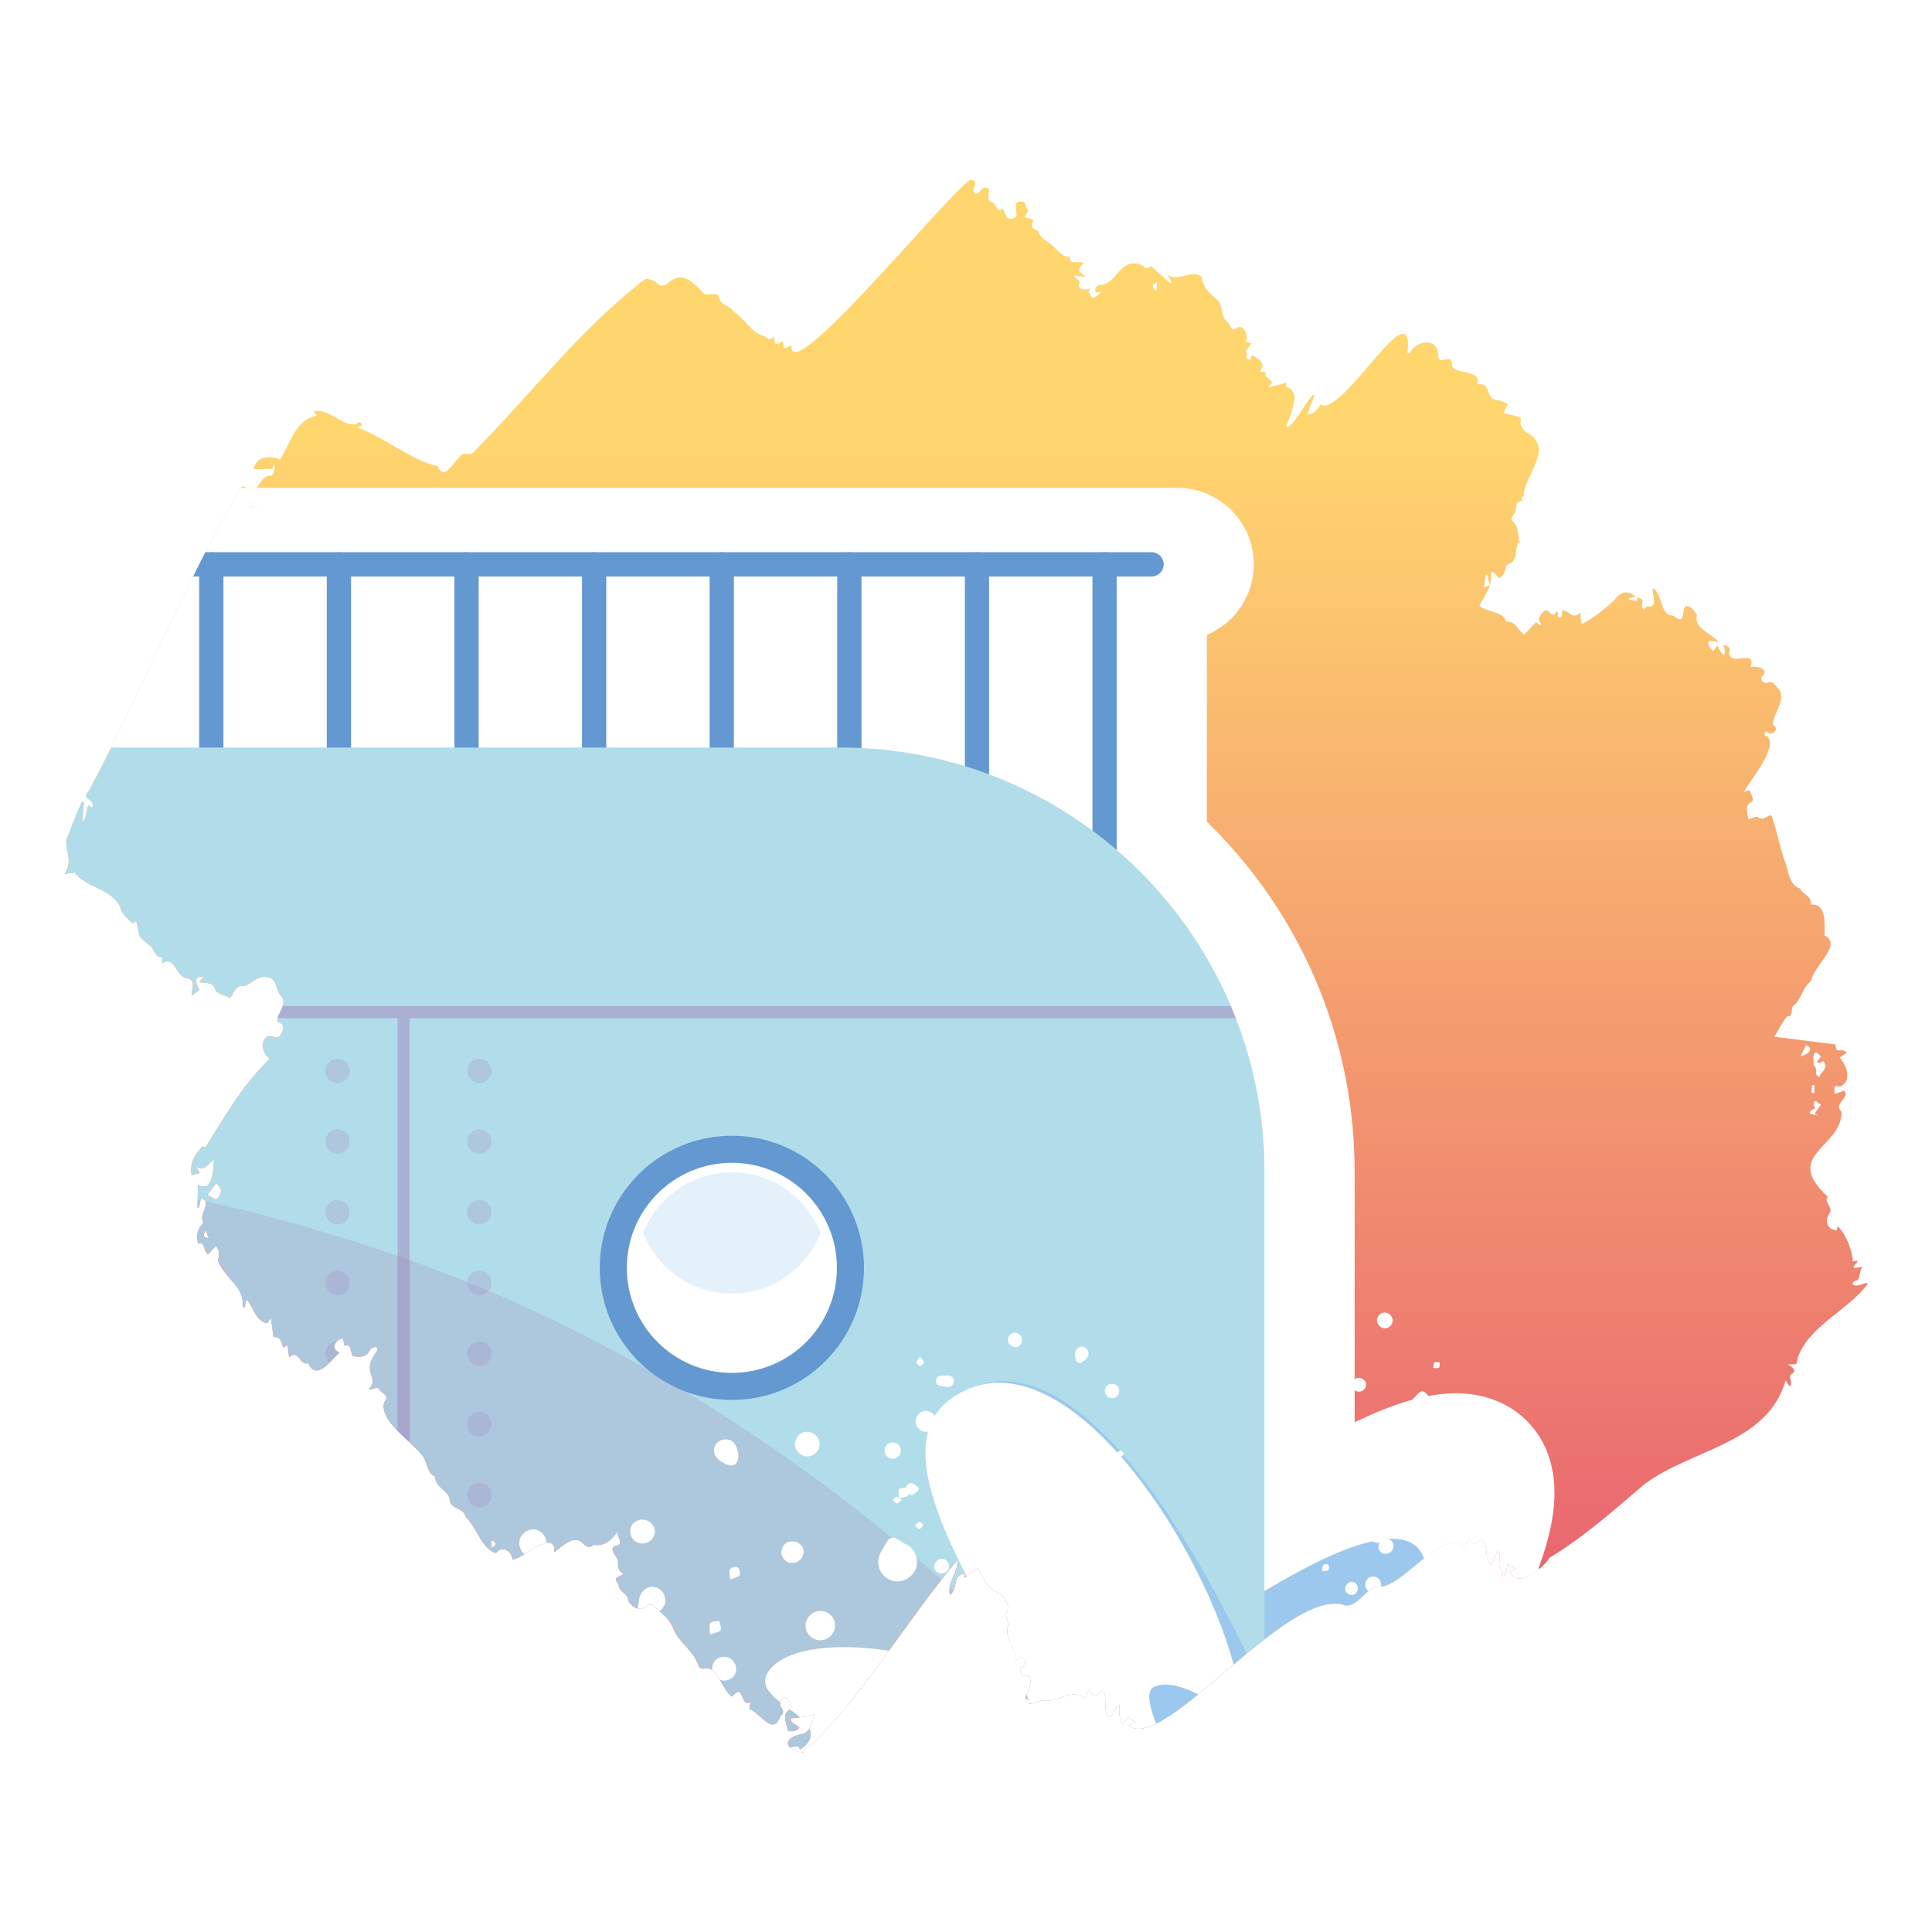 <?xml version="1.0" encoding="UTF-8"?>
<svg xmlns="http://www.w3.org/2000/svg" width="300" height="300" xmlns:xlink="http://www.w3.org/1999/xlink" viewBox="0 0 300 300">
  <defs>
    <clipPath id="b">
      <path d="M126.772,270.147c-.714.568-1.284,1.023-1.977,1.575-.003-.058.007.152.018.393-3.196-.319-3.327-2.383-.098-2.884,1.266-.458,1.292-1.73,1.796-3.082-1.457.556-2.442.47-3.814.697.252.876.893.851,1.45,1.442-.481.508-1.165.591-1.771.508-.164-1.022-1.028-2.49.117-3.246,1.081-.446-.186-1.686-.567-2.013-.576.277-1.111.961-.617,1.595.308.467.508.864-.116,1.321-1.184,3.272-3.027-.469-4.858-1.096.043-.188.129-.569.249-1.096-1.736,1.039-.908-3.182-2.925-.821-1.624-1.05-2.16-4.844-4.273-4.346-.195.121-.721-.087-.862-.323-.793-2.584-3.2-3.697-4.05-6.08-.648-1.513-1.976-2.377-3.113-3.449-.105-.152-.742-.109-.861.057-.955,1.197-2.936.12-3.038-1.301-.305-.566-1.47-1.131-1.391-1.989-.993-1.138.043-1.066.753-1.648-.713-.298-.871-.891-.862-1.733.182-.805-1.666-2.151-.396-2.576,1.456-.278.308-1.173.293-2.22-.995,1.425-2.019,2.272-3.674,2.052-.749.61-1.209.199-1.709-.265-1.289-1.414-3.222.461-4.368,1.389.096-3.759-4.685.9-6.54,1.179-.045-1.293-1.546-2.313-2.535-1.037-2.249-.607-2.976-3.952-4.684-5.586-.354-1.535-2.399-1.151-2.496-2.62-.174-1.629-2.3-1.873-2.288-3.673-1.441-.59-1.123-2.543-2.161-3.441-1.784-2.289-6.496-5.151-5.755-8.104.894-.917,0-1.194-.607-1.76-.469-1.012-1.005-.044-1.776-.239,1.881-2.059-1.466-2.334,1.303-5.969.307-.896-.85-.648-1.11-.104-.689,1.234-1.677,1.063-2.634.934-.512-.549-.059-1.924-1.332-1.664-.087-.365-.174-.73-.265-1.114-1.241.3-1.93,1.597-.515,2.208-1.318,1.253-3.583,4.501-4.84,1.678-1.488.342-1.344-2.237-2.996-.947-.081-.699-.146-1.267-.22-1.908-.179.118-.405.268-.633.418-.357-.743-.386-1.794-1.555-1.625-.128-.956-.256-1.902-.401-2.984-.273.4-.459.674-.57.836-1.739-.398-2.103-2.224-3.029-3.533-.095.013-.19.027-.285.04-.063.335-.127.67-.19,1.006-.1-.005-.2-.01-.301-.014.267-3.392-2.866-4.422-3.859-7.278.268-1.007.296-1.422-.313-2.239-.385.414-.736.792-1.218,1.311-.78-.576-.39-2-1.553-1.698-.335-1.357-.028-2.349.869-3.26-.982-1.094,1.552-3.478-.432-3.648-.108.467-.211.908-.313,1.349h-.215c.026-1.112.053-2.223.084-3.524,2.431,1.178,2.282-2.245,2.499-3.943-.967.712-1.639,2.005-2.82,1.039.176.3.352.6.614,1.048-.519.131-.969.245-1.271.321-.347-1.909.465-3.139,1.711-4.501.127.086.294.199.395.268,2.901-4.637,5.805-9.825,10.004-13.792-1.101-.897-1.671-2.744-.22-3.567.661.055,1.365.339,1.709.081.63-.781,1.133-1.841-.331-2.352-.007-1.37,1.816-2.873.508-4.08-.762-.851-.499-2.634-1.967-2.737-1.541-.467-2.351.923-3.668,1.337-1.282-.241-1.534,1.02-2.196,1.866-.778-.443-1.737-.572-2.254-1.223-.354-1.428-1.427-.995-2.579-1.251.279-.295.512-.541.756-.799-1.61-.454-1.243,1.18-.684,1.971-.347.287-.659.544-1.161.959-.146-.998.719-2.27-.491-2.696-2.003-.024-2.094-3.775-4.13-2.353.013-.316.026-.622.039-.933-1.119-.022-1.15-.978-1.739-1.663-2.298-1.886-1.623-1.258-2.3-3.981-.202.134-.39.26-.632.421-.647-.984-1.563-1.132-1.856-2.568-1.328-2.881-5.346-3.058-7.079-5.386-.585.083-1.041.148-1.601.228,1.383-2.045.167-3.317.285-5.289.802-1.974,1.602-3.943,2.4-5.907l.357.032c-.084.989-.167,1.98-.27,3.197.814-.916.531-1.853.959-2.706.183.12.335.22.487.32.067-.034.134-.067.201-.101.024-1.515-1.858-.945-.615-2.467,8.097-15.249,14.395-31.292,23.079-46.174.452-.861.735-1.603,1.645-.565,1.744.56,1.811-2.35,3.56-2.194.431-.026.743-1.269.438-1.892-.072.32-.123.543-.188.83-.996.023-1.962.045-2.946.068.288-2.054,2.598-2.155,4.1-1.523,1.683-2.489,2.304-6.224,5.744-6.788-.14-.172-.266-.327-.539-.662,2.52-.59,4.58,2.546,6.67,1.905.44-.39.743-.297.818.309-.216.079-.43.157-.716.261,4.26,1.531,8.617,5.253,12.519,6.025.919,2.415,2.378-.584,3.433-1.49.519-.833,1.393-.071,2.021-.601,8.953-9.038,16.928-19.513,26.772-26.991.548-.009,1.596.235,1.946.822,1.848,1.277,2.466-3.795,6.841,1.161.667,1.147,2.425-.463,2.708,1.046.282,1.139,1.689,1.087,2.207,2.067,1.786,1.081,2.565,3.146,4.737,3.803.689.392.8.85,1.497-.017.118,1.414.309,1.516,1.399.76.079.407.154.792.229,1.178l1.123-.477c-.465,6.943,24.591-23.986,27.83-25.766,1.614.353-.188,1.261.697,2.163.504.143.961-.691,1.338-.89,1.676-.328-.022,1.919,1.229,2.224.722.181.831,1.901,1.677.962.181.363.422.654.47.981.121.87,1.498.81,1.687.114.111-.926-.632-2.356.922-2.128.695.044.417,1.093.954,1.37-.252.402-.445.71-.638,1.018.435.124.871.249,1.436.41-.455,1.116-.409,1.297.704,1.757.236,1.007,1.231,1.468,1.973,2.04.853.704,1.654,2.045,3.013,1.97-.367,1.39,1.423.545,2.121.967-1.036.973-.927,1.293.14,1.928-.026.064-.052.129-.078.193-.473-.052-.945-.105-1.599-.177.27.731,1.157.622.746,1.475-.068.73,1.223.916,1.837.424-.165.316-.264.505-.399.765.57-.039.209,1.014.965.708.422-.171.76-.545,1.101-.949-1.081.652-1.342-.397-.403-.954,1.362.035,2.055-.861,2.827-1.742,1.164-1.315,2.162-2.092,3.896-1.315.42.365.792.737,1.358.086,1.024.926,2.01,1.817,2.997,2.709.08-.067.161-.134.241-.2-.201-.332-.402-.663-.707-1.165,1.923,1.296,3.917-1.03,5.357.406.242,1.625,1.152,2.489,2.362,3.451,1.077.962.459,2.642,1.638,3.51.591.438.42,1.541,1.363.95,1.136-.803,2.064,1.302,1.41,2.168.424.081.745.143,1.018.195-.349.427-.657.804-.966,1.18.601.262-.509,1.372.736,1.339.079-.234.163-.483.242-.715.997.668,2.299,1.187,1.222,2.566.322.045.606.085.957.133-.052.234-.096.434-.112.508.399.361.738.669,1.123,1.017-.197.249-.374.474-.652.826.998-.259,1.849-.481,2.782-.723.017.314.026.498.036.679,2.534.548.472,4.428.011,6.054.081.056.162.112.243.169,1.616-1.377,2.453-3.491,3.878-5.066.083.048.165.097.248.145-.384.974-.893,1.909-1.079,2.947,1.031-.032,1.49-.808,2.019-1.568,3.259,2.237,14.631-18.5,13.479-7.991.094.03.189.059.283.089,1.094-2.144,4.509-2.623,4.519.402-.096.89.735.556,1.293.499.593-.139.81.106.812.662-.08,1.962,4.51.524,3.973,3.236,2.144-.457,1.241,2.226,2.864,2.406.605-.004,1.21.372,1.837.587-.225.485-.433.934-.678,1.461,5.02.996,1.101.777,3.501,2.933,4.404,2.295.161,6.216-.403,9.674.089.041.178.082.266.123-.185.117-.369.233-.605.382.059.154.126.329.196.511-1.449.027-.687,1.274-1.387,2.138-.349.477-.522.808.079,1.218.73.849.617,2.264.918,3.296-.073-.059-.231-.188-.271-.221-.656,1.441.088,2.991-1.8,3.481-.204.757-.278,1.634-1.183,2.076-.315-.334-.584-.62-.852-.905-.137-.009-.274-.017-.41-.026.293,2.122-.855,3.447-1.799,5.239,1.242.98,3,.811,3.902,1.869.136.202.265.614.366.604,1.437-.079,1.729,1.318,2.679,1.994.643-.661,1.245-1.281,1.864-1.918.26.187.466.335.672.483.052-.03.105-.061.157-.091l-.428-.924c1.562-3.164,1.703.665,2.812-1.18.475.196-.208,1.169.688.926.129-.035.115-.591.193-1.067,1.148-.008,1.437,1.548,2.789.384.073.773.039,1.143.215,1.756,1.685-.842,3.335-2.183,4.895-3.547,1.023-1.326,1.915-1.908,3.486-.744-.475.142-.748.223-1.02.305-.005.067-.011.135-.016.202.378.068.756.137,1.195.217.034-.181.063-.334.1-.528,1.723.228.025,1.229,1.078,1.799.134-.204.256-.391.296-.453,1.868.37,1.023-1.643.979-2.751l.204-.01c1.293,1.101,1.019,3.405,2.372,4.092.478.042.83.144,1.165.502,1.443.824.727-1.53,1.45-1.887.825-.061,1.284.754,1.73,1.415-.65,1.95,2.239,2.847,3.33,4.16-1.55-.417-2.332-.086-.804,1.442.229-.349.361-.551.594-.905.361.657.506,1.139,1.073,1.535.326-.601.054-1.047-.141-1.632.68.197,1.275.399.869,1.299.351,2.153,4.294-.792,3.39,2.185.898-.303,3.057.317,1.793,1.39-.131.095-.137.605-.006.756.169.194.628.381.795.285.865-.523,1.285.614,1.879,1.035,1.081,1.873-1.129,3.834-.969,5.528,1.202.529-.36,2.016-1.067.878-.308.414-.488.762.194.862,1.616,1.818-2.468,6.466-3.68,8.628.365-.107.59-.173.909-.267.159.618,1.012,1.706-.01,1.987-.745.554-.263,1.555-.229,2.5.289.015,1.168-.414,1.404-.381.598.516,1.12.261,1.637-.051.559-.337.696-.053.782.465.801,2.367,1.179,4.776,2.081,7.035.296,1.29.714,3.393,2.176,3.714.357.969,1.887,1.054,1.624,2.511,2.597-.272,2.122,3.134,2.166,4.769,2.929,1.423-1.903,4.927-2.06,7.046-1.368,1.049-1.719,3.218-2.761,3.844-.552.332.13,1.785-.94,1.65-.796.839-1.221,1.956-2.062,3.186,3.359.425,6.449.815,9.532,1.205.032,1.666.885.365,1.742,1.274-.463.32-.798.55-1.11.766,1.152,1.211,1.958,3.802.022,4.516-1.213-.421-.742.496-.819,1.117.542-.177.997-.326,1.52-.497.973,1.168-1.798,1.906-.43,3.306.013,5.671-9.282,6.554-2.154,13.149-.601.93.805,1.579.35,2.49-.864,1.241-.557,2.496,1.028,2.77.031-.119.095-.368.163-.633,1.014.619,2.481,4.084,2.35,5.432.203-.031.46-.071.716-.111-.01.096-.021.192-.031.288-.183.196-.365.393-.548.59.022.092.044.183.066.275.393-.066.786-.133,1.324-.224-.604.681-.237,2.147-1.186,2.219-.146-.009-.301.289-.452.446.707.611,1.519-.008,2.306-.16.039.066.079.131.118.197-3.126,4.171-9.064,6.455-10.856,11.429-.128,1.576-.41.812-1.467,1.079.511.307,1.427.88.622,1.38-.764.446.062,1.168-.253,1.875-.087.003-.174.006-.261.009-.122-.197-.243-.393-.517-.836-2.745,9.891-14.735,10.7-21.933,16.161-4.721,4.006-9.465,8.241-14.742,11.416-1.032,1.679-4.844,4.864-6.137,2.157.234-.101.458-.199.914-.396-.521-.325-.863-.539-1.347-.841.147,1.114-.969,3.195-.613,1.098-1.212-.582-.148-1.97-.78-3.19-.401.884-.706,1.557-1.011,2.231-1.428-.731-.155-3.632-1.829-3.831-.673,1.024-1.157.594-1.616-.31-.299.539-.537.97-.797,1.437-3.272-3.432-9.814,6.669-13.382,6.068-1.938.182-3.462,3.741-5.535,2.824-8.971-2.229-27.887,23.203-33.172,18.759.277-.119.533-.228,1.027-.44-.491-.356-.823-.597-1.214-.881-1.253,2.454-1.359-.662-1.252-1.807-.098-.031-.197-.062-.295-.093-.366.652-.732,1.305-1.092,1.947-1.624-.22.047-4.78-1.789-3.836-.899,1.306-.917.067-1.661-.321-.179.432-.346.837-.504,1.219-2.082-1.718-4.408.854-6.83.32-.817.38-2.702,1.194-2.44-.602.711-.752,1.476-3.949-.374-3.102-.693-1.096-.614-1.406.383-1.632-.13-1.436-.512-1.982-1.573-.714.167-2.383-1.748-3.383-1.153-5.508.157-.534-.429-1.418-.268-1.963.769-1.473-.333-2.133-.906-3.004-1.931-.74-2.614-2.2-3.516-4.067-.659.517-1.34,1.051-2.08,1.631.027-.286.049-.514.074-.772-2.134.455-.86,2.028-2.308,3.424-.48-2.06,1.266-3.471,1.159-5.483-7.491,8.85-14.265,20.34-21.905,27.933ZM281.647,165.413c.861.91-.177,1.368.871,1.808.243-.854,1.473-1.293.613-2.462l-.624.31-.413-.196c.221-.269.443-.537.662-.803-1.404-1.639-1.201.322-1.109,1.344ZM33.541,183.748c-.44.598-.881,1.197-1.321,1.794.416.232.892.496,1.372.764.972-1.015.967-1.809-.051-2.558ZM282.421,173.251c-.222-.095-.444-.189-.666-.284.342-.493.685-.986.992-1.43-.25-.17-.55-.375-.848-.578q-.56.478.02,1.052c-.282.189-.563.377-.843.564-.009.121-.018.242-.026.363.457.104.914.208,1.372.313ZM280.446,162.308c-.318.619-.555,1.08-.89,1.733,1.061-.275,2.309-1.141.89-1.733ZM230.913,89.214c-.07.023-.14.046-.21.069-.088.634-.176,1.268-.273,1.965l.902-.413c-.137-.532-.278-1.077-.419-1.622ZM179.677,43.765c-.848.503-.866.792-.101,1.425.035-.491.064-.905.101-1.425ZM38.809,78.717c.649.155,1.027.174,1.063-.485-.428-.544-.687.017-1.063.485ZM31.936,191.013c-.467.934-.379,1.117.477,1.239-.178-.463-.328-.851-.477-1.239ZM281.27,169.697c.154.012.308.025.462.037.005-.409.011-.818.016-1.226-.12-.01-.24-.02-.36-.03-.039.406-.079.812-.118,1.218ZM76.359,239.142c-.032.385-.064.77-.106,1.275.927-.494.838-.89.106-1.275Z" fill="none"/>
    </clipPath>
    <linearGradient id="c" data-name="Dégradé sans nom 13" x1="148.843" y1="67.007" x2="148.843" y2="252.017" gradientUnits="userSpaceOnUse">
      <stop offset="0" stop-color="#ffd66e"/>
      <stop offset="1" stop-color="#e86170"/>
    </linearGradient>
    <clipPath id="d">
      <path d="M-369.217-127.425v399.52c5.842,1.082,12.281,1.686,19.056,1.686,15.69,0,29.585-3.224,38.378-8.19.426-.018.851-.038,1.277-.056,4.737,4.999,12.253,8.246,20.744,8.246s16.013-3.251,20.75-8.253c6.045,5.002,15.64,8.253,26.481,8.253,8.933,0,17.024-2.207,22.984-5.78,6.96,3.573,16.41,5.78,26.843,5.78,8.991,0,17.245-1.647,23.815-4.384,1.617,2.737,3.647,4.384,5.859,4.384,2.179,0,4.181-1.601,5.785-4.265,6.522,2.664,14.659,4.265,23.517,4.265,11.583,0,21.949-2.722,29.041-7.014,6.073,4.292,14.948,7.014,24.866,7.014,9.201,0,17.522-2.334,23.526-6.097,7.012,3.763,16.73,6.097,27.476,6.097.475,0,.924-.052,1.393-.063.953.024,1.896.063,2.863.063,15.69,0,29.585-3.224,38.378-8.19.426-.018.851-.038,1.277-.056,4.737,4.999,12.253,8.246,20.744,8.246s16.013-3.251,20.75-8.253c6.045,5.002,15.64,8.253,26.481,8.253,8.933,0,17.024-2.207,22.984-5.78,6.96,3.573,16.41,5.78,26.843,5.78,8.991,0,17.245-1.647,23.815-4.384,1.617,2.737,3.647,4.384,5.859,4.384,2.179,0,4.181-1.601,5.785-4.265,6.522,2.664,14.659,4.265,23.517,4.265,11.583,0,21.949-2.722,29.041-7.014,6.073,4.292,14.948,7.014,24.866,7.014,9.201,0,17.522-2.334,23.526-6.097,7.012,3.763,16.73,6.097,27.476,6.097,1.923,0,3.792-.111,5.638-.257V-127.425H-369.217Z" fill="none"/>
    </clipPath>
    <filter id="e" data-name="drop-shadow-3" x="-327.591" y="85.747" width="535.596" height="228.727" filterUnits="userSpaceOnUse">
      <feOffset dx="-4" dy="0"/>
      <feGaussianBlur result="f" stdDeviation="0"/>
      <feFlood flood-color="#42496f" flood-opacity="1"/>
      <feComposite in2="f" operator="in"/>
      <feComposite in="SourceGraphic"/>
    </filter>
    <clipPath id="g">
      <path d="M-199.605,116.078H134.52c36.331,0,65.827,29.496,65.827,65.827v103.756h-465.779v-103.756c0-36.331,29.496-65.827,65.827-65.827Z" fill="none"/>
    </clipPath>
  </defs>
  <g isolation="isolate">
    <g id="a" data-name="bateau 03">
      <g clip-path="url(#b)">
        <rect x="5.286" y="7.067" width="287.116" height="269.478" fill="url(#c)"/>
        <path d="M228.4,226.699c-5.218-1.852-16.295,3.793-28.053,11.529v-56.323c0-19.969-8.904-37.847-22.944-49.92v-42.469h5.41c1.041,0,1.884-.844,1.884-1.884s-.844-1.884-1.884-1.884H-247.898c-1.041,0-1.884.844-1.884,1.884s.844,1.884,1.884,1.884h5.41v42.47c-14.04,12.072-22.944,29.951-22.944,49.919v103.756H161.804l31.95,9.995s4.043-5.404,9.039-12.872l.891.279s38.517-51.465,24.715-56.363ZM-202.858,116.16c-5.558.271-10.934,1.233-16.047,2.799v-29.443h16.047v26.644ZM-199.089,89.516h16.047v26.562h-16.047v-26.562ZM-179.274,89.516h16.047v26.562h-16.047v-26.562ZM-159.458,89.516h16.047v26.562h-16.047v-26.562ZM-139.643,89.516h16.047v26.562h-16.047v-26.562ZM-119.828,89.516h16.047v26.562h-16.047v-26.562ZM-100.012,89.516h16.047v26.562h-16.047v-26.562ZM-80.197,89.516h16.047v26.562h-16.047v-26.562ZM-60.381,89.516h16.047v26.562h-16.047v-26.562ZM-40.566,89.516h16.047v26.562h-16.047v-26.562ZM-20.75,89.516H-4.704v26.562h-16.047v-26.562ZM-.935,89.516H15.112v26.562H-.935v-26.562ZM18.88,89.516h16.047v26.562h-16.047v-26.562ZM38.696,89.516h16.047v26.562h-16.047v-26.562ZM58.511,89.516h16.046v26.562h-16.046v-26.562ZM78.326,89.516h16.047v26.562h-16.047v-26.562ZM98.142,89.516h16.047v26.562h-16.047v-26.562ZM117.957,89.516h16.047v26.562h-16.047v-26.562ZM137.772,89.516h16.047v29.443c-5.113-1.566-10.488-2.529-16.047-2.799v-26.644ZM173.635,128.963c-4.877-3.609-10.269-6.557-16.047-8.72v-30.727h16.047v39.447ZM-238.72,89.516h16.047v30.727c-5.778,2.163-11.17,5.111-16.047,8.72v-39.447Z" fill="none" stroke="#fff" stroke-linecap="round" stroke-linejoin="round" stroke-width="20"/>
        <g>
          <g clip-path="url(#d)">
            <g>
              <path d="M203.685,283.062s38.517-51.465,24.715-56.363c-13.803-4.898-68.584,42.64-68.584,42.64l43.869,13.723Z" fill="#fff"/>
              <path d="M193.755,295.656s38.517-51.465,24.715-56.363c-13.803-4.898-68.584,42.64-68.584,42.64l43.869,13.723Z" fill="#9bc8ec"/>
              <g>
                <g>
                  <path d="M221.928,216.869c1.148.827.968,2.291.35,2.916-.737.745-1.913.833-2.678.16-.806-.709-.887-1.918-.179-2.734.114-.131.249-.244.367-.372.993-1.086,1.138-1.085,2.141.031Z" fill="#fff"/>
                  <path d="M193.845,228.38c.683-.664,1.765-.655,2.45.019.72.709.71,1.823-.021,2.501-.69.639-1.798.608-2.458-.069-.658-.675-.644-1.796.029-2.45Z" fill="#fff"/>
                  <path d="M212.967,236.832c.577-.553,1.273-.501,1.92.142.624.62.634,1.598.022,2.184-.594.569-1.532.536-2.111-.074-.606-.64-.536-1.578.168-2.253Z" fill="#fff"/>
                  <path d="M223.633,238.584c-.606.556-1.495.526-2.031-.069-.531-.589-.481-1.495.113-2.042.643-.591,1.582-.589,2.117.003.538.596.451,1.511-.199,2.107Z" fill="#fff"/>
                  <path d="M210.914,221.698c.573-.553,1.501-.547,2.055.013.561.568.547,1.488-.032,2.044-.588.565-1.478.556-2.047-.019-.574-.581-.563-1.471.024-2.037Z" fill="#fff"/>
                  <path d="M233.98,223.088c.562-.507,1.457-.44,1.959.146.478.558.433,1.394-.102,1.901-.566.536-1.425.499-1.955-.084-.519-.571-.475-1.446.098-1.963Z" fill="#fff"/>
                  <path d="M193.142,237.899c-.499-.56-.46-1.37.091-1.887.574-.538,1.432-.496,1.951.095.492.56.453,1.388-.089,1.893-.573.534-1.426.49-1.954-.102Z" fill="#fff"/>
                  <path d="M231.005,230.916c-.528.475-1.296.451-1.721-.052-.44-.522-.389-1.375.11-1.827.513-.465,1.248-.428,1.719.086.487.531.44,1.3-.108,1.793Z" fill="#fff"/>
                  <path d="M192.301,221.785c.148-.138.284-.293.448-.409.505-.358.998-.323,1.375.172.382.502.25.99-.215,1.373-.243.2-.551.32-.801.514-.46.356-.914.412-1.303-.05-.397-.471-.232-.911.195-1.286.109-.095.213-.196.319-.295-.006-.006-.011-.012-.017-.018Z" fill="#fff"/>
                  <path d="M214.055,246.916c-.49.48-1.273.491-1.723.024-.456-.472-.422-1.347.07-1.817.464-.443,1.299-.412,1.73.063.443.489.409,1.254-.077,1.73Z" fill="#fff"/>
                  <path d="M206.357,204.63c-.535-.536-.595-1.236-.145-1.715.423-.45,1.2-.448,1.658.003.46.454.442,1.751-.031,2.185-.373.343-.804.205-1.482-.474Z" fill="#fff"/>
                  <path d="M215.838,205.948c-.507.447-1.29.395-1.719-.146-.448-.565-.413-1.143.092-1.655.486-.492,1.248-.444,1.715.076.464.515.425,1.272-.089,1.725Z" fill="#fff"/>
                  <path d="M196.331,208.541c.495-.421,1.307-.345,1.742.163.443.517.393,1.207-.119,1.637-.519.436-1.302.375-1.733-.134-.409-.484-.358-1.268.11-1.666Z" fill="#fff"/>
                  <path d="M200.816,225.355c-.431-.463-.417-1.23.03-1.667.469-.459,1.276-.412,1.722.1.422.484.382,1.239-.089,1.657-.466.414-1.232.373-1.663-.09Z" fill="#fff"/>
                  <path d="M211.893,214.366c.325.457.341.969-.126,1.43-.428.422-1.204.395-1.569-.063-.401-.504-.367-1.036.075-1.497.409-.427,1.174-.373,1.62.13Z" fill="#fff"/>
                  <path d="M201.827,239.043c-.087.458-.044,1.009-.291,1.351-.368.511-.958.398-1.377-.028-.432-.439-.452-1.05.02-1.393.334-.243.899-.167,1.361-.233l.287.303Z" fill="#fff"/>
                  <path d="M216.548,229.954c.072-.713.018-1.178.204-1.508.074-.131.789-.092,1.021.1.411.34.382.863-.096,1.186-.212.144-.541.115-1.129.222Z" fill="#fff"/>
                  <path d="M210.298,239.448c-.59-.138-1.045-.113-1.196-.315-.16-.214-.031-.644-.028-.98.336.014.775-.094.977.077.194.164.142.618.246,1.217Z" fill="#fff"/>
                  <path d="M202.643,232.395c.547.124.964.097,1.109.283.152.195.042.593.047.903-.331-.007-.739.099-.969-.057-.17-.115-.11-.571-.187-1.129Z" fill="#fff"/>
                  <path d="M187.056,222.131c.582.135,1.018.113,1.142.299.139.207.092.672-.063.893-.091.13-.655.114-.813-.038-.181-.174-.149-.571-.267-1.155Z" fill="#fff"/>
                  <path d="M201.135,220.946c.144-.554.133-.974.32-1.102.203-.139.592-.006.9.009-.016.311.078.715-.082.904-.145.172-.567.11-1.138.189Z" fill="#fff"/>
                  <path d="M204.399,216.165c.097-.502.062-.889.227-1.015.175-.134.65-.127.79.017.14.144.134.618-.004.791-.129.162-.515.12-1.014.207Z" fill="#fff"/>
                  <path d="M205.27,243.98c.109-.501.085-.863.252-1.015.145-.132.659-.125.739-.003.137.21.173.635.042.824-.11.159-.519.111-1.033.193Z" fill="#fff"/>
                  <path d="M200.826,242.169c-.119.508-.097.896-.268,1.02-.188.136-.552.028-.839.026.013-.287-.077-.658.069-.835.135-.164.522-.121,1.038-.211Z" fill="#fff"/>
                  <path d="M222.535,212.418c.087-.401.068-.787.212-.864.211-.112.539,0,.818.015-.033.279.019.625-.129.814-.099.126-.483.029-.901.034Z" fill="#fff"/>
                  <path d="M233.289,219.374c-.423-.124-.811-.129-.889-.287-.104-.211.035-.54.069-.819.256.049.606.016.742.171.135.154.055.497.079.935Z" fill="#fff"/>
                  <path d="M206.083,233.667c.399.066.745.028.83.159.123.189.058.501.073.761-.257-.023-.569.033-.753-.096-.131-.091-.089-.43-.15-.825Z" fill="#fff"/>
                  <path d="M211.699,230.946c.386.071.671.049.828.18.096.081.063.533-.028.576-.19.091-.497.094-.677-.007-.109-.061-.072-.384-.123-.749Z" fill="#fff"/>
                </g>
                <g>
                  <path d="M217.441,256.411c-.974-.568-.944-1.742-.503-2.286.527-.648,1.453-.808,2.112-.334.694.5.852,1.453.353,2.155-.08.113-.179.213-.262.324-.704.938-.818.948-1.7.141Z" fill="#fff"/>
                  <path d="M238.824,245.112c-.49.579-1.349.656-1.945.174-.626-.507-.704-1.391-.176-1.985.498-.56,1.379-.621,1.955-.135.574.485.65,1.374.166,1.945Z" fill="#fff"/>
                  <path d="M223.006,239.887c-.415.483-.971.496-1.534.035-.542-.443-.626-1.219-.187-1.731.427-.497,1.174-.544,1.68-.104.53.461.547,1.21.041,1.799Z" fill="#fff"/>
                  <path d="M214.412,239.321c.438-.488,1.145-.533,1.616-.103.467.426.497,1.149.068,1.628-.464.518-1.209.59-1.679.161-.472-.431-.475-1.163-.005-1.686Z" fill="#fff"/>
                  <path d="M225.803,251.73c-.412.483-1.148.55-1.63.149-.489-.407-.549-1.138-.133-1.624.423-.493,1.129-.555,1.625-.143.5.416.56,1.123.139,1.618Z" fill="#fff"/>
                  <path d="M207.403,252.409c-.407.445-1.122.462-1.565.036-.422-.406-.451-1.072-.066-1.515.407-.469,1.092-.506,1.557-.085.456.413.489,1.11.074,1.564Z" fill="#fff"/>
                  <path d="M238.645,237.509c.439.405.47,1.051.073,1.503-.413.471-1.097.504-1.555.075-.433-.406-.466-1.066-.076-1.509.413-.468,1.093-.498,1.557-.07Z" fill="#fff"/>
                  <path d="M209.158,245.972c.382-.417.993-.458,1.369-.091.389.38.415,1.06.054,1.457-.371.409-.957.436-1.37.065-.427-.384-.45-.997-.053-1.43Z" fill="#fff"/>
                  <path d="M240.557,250.224c-.107.121-.203.255-.323.359-.373.323-.767.334-1.104-.03-.342-.369-.275-.766.065-1.105.178-.177.412-.296.596-.469.337-.318.693-.397,1.037-.061.351.343.254.705-.056,1.035-.079.084-.153.172-.23.258.005.004.01.009.015.013Z" fill="#fff"/>
                  <path d="M221.364,231.974c.352-.418.972-.488,1.365-.152.398.339.439,1.036.085,1.447-.334.387-.998.427-1.377.083-.389-.353-.421-.963-.072-1.378Z" fill="#fff"/>
                  <path d="M230.735,264.914c.466.384.567.935.248,1.349-.3.389-.917.448-1.315.126-.4-.324-.486-1.355-.144-1.735.27-.301.622-.225,1.212.261Z" fill="#fff"/>
                  <path d="M223.114,264.601c.368-.394.993-.413,1.375-.017.399.414.416.874.054,1.319-.347.427-.955.448-1.366.072-.407-.373-.435-.976-.063-1.375Z" fill="#fff"/>
                  <path d="M238.384,261.038c-.36.372-1.01.375-1.394.005-.391-.376-.405-.927-.032-1.308.378-.386,1.003-.398,1.385-.027.362.352.382.978.042,1.33Z" fill="#fff"/>
                  <path d="M233.529,248.05c.378.334.426.943.105,1.324-.337.4-.98.425-1.373.054-.372-.351-.398-.953-.058-1.321.337-.365.949-.391,1.326-.057Z" fill="#fff"/>
                  <path d="M225.593,257.621c-.293-.338-.345-.742-.01-1.144.307-.368.925-.406,1.249-.071.357.368.371.794.056,1.193-.292.37-.902.386-1.295.022Z" fill="#fff"/>
                  <path d="M231.67,237.273c.034-.37-.043-.803.126-1.094.252-.433.729-.389,1.094-.084.377.315.439.798.092,1.106-.246.218-.7.202-1.061.29l-.251-.218Z" fill="#fff"/>
                  <path d="M220.697,245.618c-.002.571.077.936-.045,1.212-.048.109-.619.134-.818,0-.352-.238-.37-.655-.015-.948.157-.13.42-.133.878-.263Z" fill="#fff"/>
                  <path d="M224.92,237.606c.478.064.837.009.972.157.143.158.074.509.098.775-.267.015-.607.134-.781.014-.166-.115-.161-.479-.289-.946Z" fill="#fff"/>
                  <path d="M231.536,242.608c-.444-.056-.772-.003-.902-.139-.135-.143-.079-.467-.107-.712.263-.02.578-.135.773-.03.144.078.131.444.236.881Z" fill="#fff"/>
                  <path d="M244.691,249.544c-.472-.062-.816-.011-.929-.149-.126-.154-.125-.526-.019-.713.062-.11.511-.141.648-.033.157.124.162.441.301.895Z" fill="#fff"/>
                  <path d="M233.617,251.571c-.072.45-.03.782-.169.899-.15.126-.469.05-.714.063-.011-.248-.117-.561-.005-.723.102-.148.441-.131.888-.238Z" fill="#fff"/>
                  <path d="M231.397,255.615c-.038.405.019.71-.102.823-.128.12-.506.151-.628.048-.122-.104-.154-.48-.058-.628.09-.139.399-.135.788-.243Z" fill="#fff"/>
                  <path d="M228.558,233.623c-.048.405,0,.691-.121.824-.105.116-.513.15-.586.059-.125-.156-.186-.49-.097-.651.075-.134.403-.128.804-.233Z" fill="#fff"/>
                  <path d="M232.222,234.716c.055-.412.008-.718.134-.829.138-.122.436-.065.664-.085.012.228.112.516.01.668-.094.141-.405.136-.807.247Z" fill="#fff"/>
                  <path d="M217.304,259.988c-.038.325.007.629-.102.701-.158.105-.428.042-.65.051.005-.224-.063-.494.039-.656.069-.108.381-.061.712-.097Z" fill="#fff"/>
                  <path d="M208.237,255.301c.345.065.653.039.727.159.099.159.014.431.009.655-.207-.019-.482.034-.602-.078-.119-.112-.082-.39-.134-.735Z" fill="#fff"/>
                  <path d="M228.71,241.865c-.322-.021-.593.035-.671-.062-.112-.14-.084-.393-.116-.598.206-.002.449-.07.605.018.111.062.104.334.182.643Z" fill="#fff"/>
                  <path d="M224.466,244.457c-.312-.026-.536.013-.671-.079-.083-.056-.091-.418-.023-.459.144-.087.387-.113.538-.047.092.04.087.299.156.584Z" fill="#fff"/>
                </g>
              </g>
            </g>
            <g filter="url(#e)">
              <line x1="-247.898" y1="87.632" x2="182.813" y2="87.632" fill="none" stroke="#6498d1" stroke-linecap="round" stroke-linejoin="round" stroke-width="3.769"/>
              <g>
                <line x1="16.996" y1="140.148" x2="16.996" y2="87.632" fill="none" stroke="#6498d1" stroke-linecap="round" stroke-linejoin="round" stroke-width="3.769"/>
                <line x1="36.811" y1="140.148" x2="36.811" y2="87.632" fill="none" stroke="#6498d1" stroke-linecap="round" stroke-linejoin="round" stroke-width="3.769"/>
                <line x1="56.627" y1="140.148" x2="56.627" y2="87.632" fill="none" stroke="#6498d1" stroke-linecap="round" stroke-linejoin="round" stroke-width="3.769"/>
                <line x1="76.442" y1="140.148" x2="76.442" y2="87.632" fill="none" stroke="#6498d1" stroke-linecap="round" stroke-linejoin="round" stroke-width="3.769"/>
                <line x1="96.258" y1="140.148" x2="96.258" y2="87.632" fill="none" stroke="#6498d1" stroke-linecap="round" stroke-linejoin="round" stroke-width="3.769"/>
                <line x1="116.073" y1="140.148" x2="116.073" y2="87.632" fill="none" stroke="#6498d1" stroke-linecap="round" stroke-linejoin="round" stroke-width="3.769"/>
                <line x1="135.888" y1="140.148" x2="135.888" y2="87.632" fill="none" stroke="#6498d1" stroke-linecap="round" stroke-linejoin="round" stroke-width="3.769"/>
                <line x1="155.704" y1="140.148" x2="155.704" y2="87.632" fill="none" stroke="#6498d1" stroke-linecap="round" stroke-linejoin="round" stroke-width="3.769"/>
                <line x1="175.519" y1="140.148" x2="175.519" y2="87.632" fill="none" stroke="#6498d1" stroke-linecap="round" stroke-linejoin="round" stroke-width="3.769"/>
              </g>
              <path d="M-199.605,116.078H134.52c36.331,0,65.827,29.496,65.827,65.827v103.756h-465.779v-103.756c0-36.331,29.496-65.827,65.827-65.827Z" fill="#b1ddea"/>
              <g clip-path="url(#g)">
                <g mix-blend-mode="multiply" opacity=".5">
                  <line x1="-50.204" y1="157.169" x2="207.063" y2="157.169" fill="none" stroke="#a384bb" stroke-linecap="round" stroke-linejoin="round" stroke-width="1.884"/>
                  <line x1="66.667" y1="157.169" x2="66.667" y2="310.466" fill="none" stroke="#a384bb" stroke-linecap="round" stroke-linejoin="round" stroke-width="1.884"/>
                </g>
                <g mix-blend-mode="multiply" opacity=".25">
                  <g>
                    <line x1="56.411" y1="265.056" x2="56.411" y2="265.037" fill="none" stroke="#a384bb" stroke-linecap="round" stroke-linejoin="round" stroke-width="3.769"/>
                    <line x1="56.411" y1="254.098" x2="56.411" y2="171.764" fill="none" stroke="#a384bb" stroke-dasharray=".036 10.939" stroke-linecap="round" stroke-linejoin="round" stroke-width="3.769"/>
                    <line x1="56.411" y1="166.294" x2="56.411" y2="166.276" fill="none" stroke="#a384bb" stroke-linecap="round" stroke-linejoin="round" stroke-width="3.769"/>
                  </g>
                  <g>
                    <line x1="78.43" y1="265.056" x2="78.43" y2="265.037" fill="none" stroke="#a384bb" stroke-linecap="round" stroke-linejoin="round" stroke-width="3.769"/>
                    <line x1="78.43" y1="254.098" x2="78.43" y2="171.764" fill="none" stroke="#a384bb" stroke-dasharray=".036 10.939" stroke-linecap="round" stroke-linejoin="round" stroke-width="3.769"/>
                    <line x1="78.43" y1="166.294" x2="78.43" y2="166.276" fill="none" stroke="#a384bb" stroke-linecap="round" stroke-linejoin="round" stroke-width="3.769"/>
                  </g>
                </g>
                <g>
                  <circle cx="9.555" cy="196.871" r="20.516" fill="#6498d1"/>
                  <circle cx="9.555" cy="196.871" r="16.311" fill="#fff"/>
                  <path d="M9.555,182.038c-6.275,0-11.611,3.91-13.779,9.416,2.167,5.506,7.503,9.416,13.779,9.416s11.611-3.91,13.779-9.416c-2.167-5.506-7.503-9.416-13.779-9.416Z" fill="#9bc8ec" opacity=".25"/>
                </g>
                <g>
                  <circle cx="117.645" cy="196.871" r="20.516" fill="#6498d1"/>
                  <circle cx="117.645" cy="196.871" r="16.311" fill="#fff"/>
                  <path d="M117.645,182.038c-6.275,0-11.611,3.91-13.779,9.416,2.167,5.506,7.503,9.416,13.779,9.416s11.611-3.91,13.779-9.416c-2.167-5.506-7.503-9.416-13.779-9.416Z" fill="#9bc8ec" opacity=".25"/>
                </g>
                <path d="M194.539,292.751c-.839-.397-47.224-68.149-125.49-96.564-157.873-57.318-326.727,50.12-334.482,56.612v46.41l459.972-6.459Z" fill="#a384bb" mix-blend-mode="multiply" opacity=".25"/>
              </g>
            </g>
          </g>
          <g>
            <path d="M203.506,279.794s-29.578-81.054-55.864-62.586c-7.436,5.224,12.071,46.815,12.071,46.815,0,0-25.966-12.613-28.041-1.78s-12.063,19.267-32.038,15.272c-19.975-3.995,56.375,24.221,58.151,12.887,1.776-11.334,25.232,10.717,30.483,5.241,5.251-5.477-3.849-21.562,15.238-15.85Z" fill="#9bc8ec"/>
            <path d="M192.903,268.064c.95-17.532-26.051-64.669-45.261-50.856-12.646,9.093,8.91,35.893,12.071,46.815-16.045-9.264-34.798-10.345-39.817-5.173-5.02,5.172,9.256,7.37,5.327,12.071-3.929,4.701-40.813,4.797-40.813,4.797,0,0,42.284,14.957,54.258,9.711,7.544-3.306-4.582-14.064,2.106-16.404,16.714-5.849,31.807,24.382,44.583,21.133,7.57-1.926-10.949-26.247-6.063-28.259,4.886-2.012,13.608,6.165,13.608,6.165Z" fill="#fff"/>
            <g>
              <g>
                <path d="M96.946,283.802c-.058,2.535-2.402,3.753-3.953,3.475-1.848-.332-3.171-1.981-2.953-3.794.229-1.91,1.933-3.256,3.858-3.038.31.035.613.121.922.164,2.612.365,2.757.58,2.126,3.193Z" fill="#fff"/>
                <path d="M51.454,254c1.673.335,2.759,1.942,2.457,3.638-.317,1.783-1.971,2.898-3.715,2.505-1.644-.371-2.722-2.039-2.391-3.701.33-1.656,1.998-2.773,3.649-2.442Z" fill="#fff"/>
                <path d="M58.37,290.818c1.401.291,2.031,1.372,1.738,2.981-.283,1.55-1.718,2.557-3.204,2.249-1.443-.299-2.347-1.719-2.032-3.193.33-1.544,1.787-2.393,3.498-2.037Z" fill="#fff"/>
                <path d="M78.639,272.433c1.398.285,2.331,1.663,2.066,3.048-.269,1.406-1.643,2.318-3.051,2.027-1.431-.296-2.321-1.618-2.048-3.042.275-1.436,1.601-2.324,3.033-2.032Z" fill="#fff"/>
                <path d="M36.682,262.619c.321-1.305,1.557-2.069,2.879-1.779,1.376.302,2.185,1.612,1.838,2.979-.329,1.295-1.59,2.077-2.887,1.789-1.37-.304-2.17-1.61-1.831-2.989Z" fill="#fff"/>
                <path d="M59.63,245.029c.354.08.721.122,1.059.246,1.041.382,1.49,1.146,1.141,2.205-.354,1.073-1.209,1.375-2.246,1.075-.542-.157-1.032-.489-1.571-.662-.992-.318-1.535-.932-1.249-1.976.292-1.064,1.111-1.266,2.098-1.016.251.064.506.115.759.172.003-.014.006-.029.01-.043Z" fill="#fff"/>
                <path d="M44.579,302.654c-1.206-.238-2.016-1.383-1.784-2.52.235-1.153,1.562-1.99,2.756-1.74,1.124.236,1.926,1.5,1.661,2.62-.272,1.15-1.437,1.876-2.633,1.641Z" fill="#fff"/>
                <path d="M99.227,248.387c.249-1.334,1.223-2.133,2.385-1.954,1.093.168,1.88,1.318,1.678,2.452-.203,1.14-2.138,2.429-3.259,2.171-.885-.204-1.119-.98-.804-2.67Z" fill="#fff"/>
                <path d="M106.899,263.728c-1.175-.295-1.892-1.505-1.528-2.687.38-1.236,1.269-1.77,2.538-1.542,1.219.219,1.921,1.393,1.628,2.611-.291,1.207-1.448,1.917-2.637,1.619Z" fill="#fff"/>
                <path d="M83.28,237.545c1.124.304,1.836,1.58,1.527,2.739-.315,1.179-1.384,1.805-2.539,1.485-1.171-.324-1.875-1.542-1.56-2.696.299-1.095,1.51-1.815,2.572-1.528Z" fill="#fff"/>
                <path d="M62.996,261.228c.246-1.106,1.394-1.864,2.493-1.647,1.154.228,1.903,1.467,1.6,2.645-.287,1.114-1.443,1.821-2.538,1.551-1.085-.268-1.801-1.442-1.555-2.548Z" fill="#fff"/>
                <path d="M90.463,266.441c-.346.943-1.085,1.486-2.24,1.264-1.057-.204-1.804-1.379-1.499-2.381.337-1.104,1.159-1.593,2.287-1.408,1.046.172,1.741,1.356,1.452,2.525Z" fill="#fff"/>
                <path d="M43.803,276.606c-.764.336-1.535.958-2.291.941-1.127-.025-1.559-1.012-1.355-2.063.21-1.084,1.093-1.732,2.078-1.383.697.247,1.158,1.159,1.724,1.774l-.156.731Z" fill="#fff"/>
                <path d="M72.161,289.129c1.126-.616,1.758-1.168,2.434-1.229.268-.024.936,1.072.888,1.611-.085.952-.886,1.439-1.85,1.061-.427-.168-.719-.682-1.472-1.442Z" fill="#fff"/>
                <path d="M51.798,289.53c-.395-1.011-.894-1.658-.748-2.085.155-.454.92-.699,1.419-1.035.32.51.924,1.049.877,1.522-.045.452-.769.837-1.549,1.598Z" fill="#fff"/>
                <path d="M54.45,271.067c.373.934.834,1.523.707,1.926-.134.422-.833.665-1.286.986-.326-.496-.895-.991-.899-1.49-.003-.368.732-.741,1.478-1.422Z" fill="#fff"/>
                <path d="M53.797,237.632c.39.997.866,1.618.717,1.991-.165.416-.9.818-1.383.814-.284-.002-.833-.852-.769-1.239.073-.445.692-.799,1.435-1.565Z" fill="#fff"/>
                <path d="M69.83,257.226c.964-.348,1.573-.792,1.952-.645.411.159.609.869.9,1.338-.475.291-.977.84-1.419.796-.402-.04-.739-.726-1.434-1.489Z" fill="#fff"/>
                <path d="M80.204,257.197c.84-.365,1.376-.81,1.73-.694.375.122.847.832.776,1.184-.071.354-.776.825-1.172.797-.37-.026-.699-.639-1.334-1.287Z" fill="#fff"/>
                <path d="M40.003,286.7c.85-.347,1.361-.75,1.754-.657.342.081.853.847.753,1.089-.172.415-.762.899-1.175.899-.346,0-.69-.653-1.332-1.33Z" fill="#fff"/>
                <path d="M38.17,278.299c-.87.34-1.423.765-1.778.638-.391-.14-.601-.787-.89-1.213.436-.272.893-.781,1.303-.745.379.033.708.649,1.365,1.32Z" fill="#fff"/>
                <path d="M104.136,280.183c.681-.278,1.231-.698,1.491-.563.379.198.548.796.807,1.223-.446.235-.904.662-1.334.636-.287-.018-.533-.683-.964-1.296Z" fill="#fff"/>
                <path d="M56.06,277.44c.308.656.714,1.128.607,1.388-.154.374-.682.594-1.051.879-.227-.403-.625-.808-.623-1.21.002-.285.545-.567,1.067-1.058Z" fill="#fff"/>
                <path d="M65.777,282.974c.287.643.609,1.041.575,1.405-.021.224-.722.634-.879.544-.327-.188-.642-.639-.676-1.008-.021-.224.494-.497.981-.942Z" fill="#fff"/>
              </g>
              <g>
                <path d="M140.395,239.659c2.067.823,2.352,3.124,1.648,4.314-.839,1.418-2.599,2.002-4.024,1.268-1.501-.773-2.086-2.586-1.318-4.102.124-.244.287-.467.417-.708,1.1-2.037,1.32-2.09,3.277-.771Z" fill="#fff"/>
                <path d="M101.964,267.952c.788-1.273,2.442-1.674,3.744-.908,1.369.806,1.78,2.508.923,3.822-.808,1.239-2.51,1.615-3.775.834-1.261-.778-1.669-2.492-.892-3.748Z" fill="#fff"/>
                <path d="M134.359,273.531c.668-1.063,1.75-1.251,2.983-.517,1.188.707,1.577,2.195.869,3.323-.688,1.095-2.132,1.404-3.247.694-1.169-.744-1.421-2.202-.605-3.5Z" fill="#fff"/>
                <path d="M151.296,272.126c-.712,1.08-2.079,1.374-3.124.672-1.036-.695-1.305-2.097-.607-3.157.755-1.147,2.188-1.504,3.23-.804,1.048.704,1.266,2.131.502,3.29Z" fill="#fff"/>
                <path d="M125.443,251.236c.662-1.062,2.081-1.408,3.139-.766,1.073.652,1.403,2.061.733,3.13-.681,1.086-2.041,1.413-3.129.753-1.097-.666-1.422-2.028-.743-3.116Z" fill="#fff"/>
                <path d="M161.154,244.538c.664-.988,2.054-1.229,3.044-.526.942.668,1.193,1.96.571,2.938-.658,1.034-1.983,1.307-3.014.62-1.01-.673-1.278-2.024-.601-3.031Z" fill="#fff"/>
                <path d="M104.531,282.738c-.975-.663-1.225-1.914-.582-2.912.669-1.04,1.994-1.304,3.012-.6.964.666,1.222,1.943.588,2.922-.669,1.034-1.988,1.292-3.019.591Z" fill="#fff"/>
                <path d="M159.608,257.613c-.624.926-1.805,1.184-2.645.578-.871-.628-1.119-1.948-.531-2.828.604-.905,1.74-1.13,2.655-.526.945.624,1.169,1.815.521,2.776Z" fill="#fff"/>
                <path d="M97.089,258.482c.174-.267.321-.556.526-.796.633-.739,1.399-.875,2.163-.263.774.62.761,1.415.196,2.176-.295.398-.718.699-1.026,1.09-.565.718-1.236.977-2.007.422-.786-.566-.701-1.301-.194-2.037.129-.187.249-.381.374-.571-.011-.007-.022-.014-.032-.021Z" fill="#fff"/>
                <path d="M139.873,288.495c-.565.919-1.754,1.235-2.619.696-.876-.546-1.159-1.894-.587-2.799.538-.853,1.823-1.125,2.663-.565.863.576,1.103,1.756.543,2.668Z" fill="#fff"/>
                <path d="M111.968,226.945c-1.021-.613-1.38-1.658-.877-2.56.473-.847,1.66-1.142,2.53-.629.876.516,1.344,2.502.788,3.345-.439.665-1.148.62-2.441-.156Z" fill="#fff"/>
                <path d="M126.932,225.331c-.602.876-1.816,1.096-2.678.434-.9-.691-1.067-1.585-.491-2.559.553-.935,1.733-1.154,2.645-.54.904.609,1.134,1.777.524,2.664Z" fill="#fff"/>
                <path d="M98.171,236.742c.594-.831,1.861-1.026,2.719-.417.874.62,1.061,1.691.445,2.543-.625.863-1.842,1.07-2.695.458-.809-.581-1.03-1.797-.469-2.583Z" fill="#fff"/>
                <path d="M111.44,260.672c-.834-.541-1.107-1.717-.592-2.554.54-.879,1.789-1.116,2.664-.506.828.577,1.056,1.744.499,2.561-.552.81-1.737,1.04-2.571.499Z" fill="#fff"/>
                <path d="M124.133,239.678c.67.573.89,1.347.354,2.229-.491.807-1.686,1.062-2.416.504-.805-.615-.956-1.44-.458-2.312.461-.808,1.648-1.017,2.521-.421Z" fill="#fff"/>
                <path d="M118.213,281.162c.043.731.318,1.555.073,2.172-.366.919-1.309.973-2.111.483-.827-.505-1.09-1.429-.502-2.132.416-.497,1.307-.598,1.986-.875l.554.352Z" fill="#fff"/>
                <path d="M137.191,261.673c-.162-1.115-.423-1.803-.266-2.378.062-.228,1.168-.442,1.596-.237.757.361.913,1.169.306,1.846-.269.3-.781.383-1.637.769Z" fill="#fff"/>
                <path d="M131.289,278.542c-.952.016-1.637.228-1.944-.023-.326-.266-.293-.971-.417-1.484.517-.107,1.145-.439,1.52-.256.358.175.453.888.84,1.763Z" fill="#fff"/>
                <path d="M116.917,270.711c.882-.021,1.508-.22,1.8.008.306.239.292.889.417,1.359-.508.117-1.089.433-1.5.283-.303-.11-.385-.829-.717-1.651Z" fill="#fff"/>
                <path d="M89.22,261.016c.939-.016,1.595-.217,1.857.019.291.263.397.99.246,1.387-.089.233-.956.424-1.254.253-.343-.196-.446-.814-.848-1.659Z" fill="#fff"/>
                <path d="M110.24,253.827c.009-.9-.17-1.536.067-1.803.257-.289.901-.235,1.376-.331.094.48.392,1.06.22,1.41-.156.318-.823.385-1.664.723Z" fill="#fff"/>
                <path d="M113.391,245.286c-.043-.802-.245-1.379-.042-1.635.215-.271.943-.442,1.211-.276.269.167.441.891.297,1.208-.135.297-.739.38-1.467.703Z" fill="#fff"/>
                <path d="M125.352,287.376c-.025-.805-.201-1.348-.004-1.644.171-.257.958-.442,1.126-.286.289.269.507.902.379,1.241-.106.284-.748.368-1.501.689Z" fill="#fff"/>
                <path d="M117.882,286.313c.013.82.194,1.404-.019,1.658-.235.279-.831.253-1.27.36-.09-.442-.369-.974-.214-1.3.143-.302.75-.384,1.503-.718Z" fill="#fff"/>
                <path d="M139.619,232.638c-.02-.645-.198-1.226-.006-1.398.279-.251.822-.207,1.253-.289.056.439.268.946.115,1.291-.102.23-.725.229-1.361.397Z" fill="#fff"/>
                <path d="M158.68,239.137c-.692-.027-1.287.114-1.466-.098-.239-.281-.154-.837-.208-1.275.409-.023.931-.207,1.197-.023.265.183.273.737.477,1.396Z" fill="#fff"/>
                <path d="M122.65,271.337c.634-.052,1.146-.242,1.327-.074.26.241.28.743.402,1.133-.401.063-.856.267-1.186.142-.234-.089-.3-.622-.544-1.201Z" fill="#fff"/>
                <path d="M130.175,265.039c.616-.039,1.042-.182,1.332-.042.178.086.3.788.178.889-.255.212-.722.333-1.036.248-.19-.052-.257-.559-.474-1.095Z" fill="#fff"/>
              </g>
              <g>
                <path d="M170.165,228.404c.284,1.277-.74,2.177-1.551,2.229-.967.062-1.833-.601-1.948-1.536-.121-.985.566-1.87,1.557-1.998.159-.021.322-.015.482-.032,1.354-.14,1.452-.05,1.459,1.337Z" fill="#fff"/>
                <path d="M143.699,219.093c.88-.039,1.622.632,1.68,1.519.061.932-.63,1.695-1.552,1.713-.869.017-1.615-.685-1.655-1.559-.039-.87.659-1.636,1.526-1.674Z" fill="#fff"/>
                <path d="M151.708,236.681c.738-.027,1.187.436,1.238,1.279.05.811-.545,1.493-1.327,1.522-.76.028-1.388-.571-1.412-1.348-.025-.814.599-1.419,1.5-1.452Z" fill="#fff"/>
                <path d="M157.996,244.446c-.76.011-1.356-.555-1.36-1.296-.005-.733.587-1.328,1.333-1.34.807-.013,1.455.566,1.46,1.303.005.742-.617,1.32-1.432,1.333Z" fill="#fff"/>
                <path d="M159.592,224.97c.735-.03,1.373.545,1.411,1.272.039.737-.537,1.364-1.278,1.392-.753.028-1.362-.524-1.401-1.271-.039-.754.515-1.362,1.269-1.392Z" fill="#fff"/>
                <path d="M174.665,240.106c.7-.004,1.277.592,1.263,1.305-.013.679-.558,1.228-1.239,1.25-.72.023-1.291-.531-1.299-1.26-.007-.713.56-1.291,1.274-1.295Z" fill="#fff"/>
                <path d="M137.364,225.234c0-.693.525-1.228,1.223-1.247.727-.019,1.294.538,1.289,1.265-.005.689-.54,1.237-1.225,1.253-.724.017-1.286-.538-1.286-1.271Z" fill="#fff"/>
                <path d="M167.799,243.682c-.656.003-1.172-.485-1.156-1.094.017-.631.576-1.188,1.198-1.194.64-.006,1.125.472,1.134,1.116.009.666-.495,1.168-1.177,1.172Z" fill="#fff"/>
                <path d="M146.687,213.59c.187-.004.376-.028.561-.008.569.063.888.39.844.964-.045.581-.436.838-.992.816-.291-.012-.577-.118-.869-.138-.536-.037-.884-.277-.869-.835.015-.569.4-.771.925-.768.134,0,.268-.005.401-.008,0-.008,0-.015,0-.023Z" fill="#fff"/>
                <path d="M146.262,244.313c-.633.03-1.181-.444-1.205-1.042-.024-.606.537-1.19,1.166-1.212.592-.021,1.15.514,1.156,1.107.006.61-.488,1.117-1.116,1.147Z" fill="#fff"/>
                <path d="M166.935,210.383c-.04-.699.349-1.219.954-1.273.568-.051,1.104.428,1.143,1.021.039.596-.771,1.481-1.364,1.49-.468.007-.681-.353-.732-1.238Z" fill="#fff"/>
                <path d="M172.672,217.12c-.625-.003-1.134-.52-1.097-1.157.038-.666.417-1.043,1.081-1.086.637-.041,1.134.461,1.138,1.107.003.641-.488,1.139-1.121,1.136Z" fill="#fff"/>
                <path d="M157.609,206.922c.6.013,1.115.565,1.103,1.183-.012.63-.471,1.075-1.088,1.057-.626-.018-1.13-.541-1.114-1.158.015-.586.532-1.095,1.1-1.083Z" fill="#fff"/>
                <path d="M150.372,221.288c-.013-.584.468-1.106,1.045-1.133.606-.028,1.134.5,1.128,1.127-.006.594-.498,1.09-1.08,1.09-.576,0-1.08-.5-1.093-1.084Z" fill="#fff"/>
                <path d="M164.774,220.509c-.057.515-.36.878-.966.909-.555.029-1.074-.468-1.045-1.007.032-.594.384-.941.972-.988.545-.043,1.04.464,1.039,1.086Z" fill="#fff"/>
                <path d="M142.657,231.361c-.341.263-.65.669-1.031.754-.568.127-.906-.314-.933-.866-.028-.569.334-1.003.87-.949.379.038.723.437,1.083.676l.012.385Z" fill="#fff"/>
                <path d="M158.408,234.133c.488-.448.736-.802,1.068-.916.131-.045.601.421.644.697.075.487-.266.83-.796.76-.235-.031-.444-.253-.916-.541Z" fill="#fff"/>
                <path d="M148.258,236.847c-.323-.457-.652-.72-.632-.952.021-.246.375-.464.583-.694.223.216.593.411.627.654.033.232-.282.514-.578.992Z" fill="#fff"/>
                <path d="M147.307,227.272c.302.422.606.66.592.877-.015.228-.335.436-.522.652-.225-.208-.571-.386-.634-.635-.047-.184.275-.461.565-.895Z" fill="#fff"/>
                <path d="M142.852,210.605c.318.451.633.703.605.909-.032.229-.35.521-.592.578-.142.034-.522-.324-.538-.526-.018-.232.248-.486.526-.961Z" fill="#fff"/>
                <path d="M153.301,218.44c.44-.294.69-.591.898-.564.226.029.412.36.616.559-.202.204-.386.541-.612.574-.206.029-.46-.273-.902-.569Z" fill="#fff"/>
                <path d="M158.494,217.145c.375-.286.589-.575.781-.561.203.015.527.312.535.497.008.186-.287.509-.489.544-.189.033-.429-.234-.827-.48Z" fill="#fff"/>
                <path d="M142,236.886c.383-.279.589-.544.798-.546.181-.002.532.319.512.452-.035.229-.27.545-.478.595-.173.042-.426-.242-.832-.502Z" fill="#fff"/>
                <path d="M140.045,232.904c-.394.278-.618.559-.812.539-.213-.022-.398-.32-.595-.498.185-.19.351-.501.561-.534.194-.03.435.237.846.493Z" fill="#fff"/>
                <path d="M173.32,225.704c.307-.223.531-.502.677-.466.214.052.373.331.555.513-.194.173-.371.443-.59.483-.146.026-.351-.276-.643-.53Z" fill="#fff"/>
                <path d="M176.47,237.117c-.216-.345-.481-.588-.438-.745.058-.209.356-.352.551-.523.147.191.409.384.407.574-.001.189-.268.377-.52.694Z" fill="#fff"/>
                <path d="M148.9,230.265c.235.291.497.477.475.62-.031.206-.268.382-.418.57-.164-.174-.413-.327-.461-.529-.034-.143.203-.351.404-.662Z" fill="#fff"/>
                <path d="M154.45,231.838c.223.286.433.446.461.633.017.115-.284.407-.373.381-.187-.054-.401-.241-.463-.421-.038-.11.186-.31.375-.593Z" fill="#fff"/>
              </g>
            </g>
          </g>
        </g>
      </g>
    </g>
  </g>
</svg>